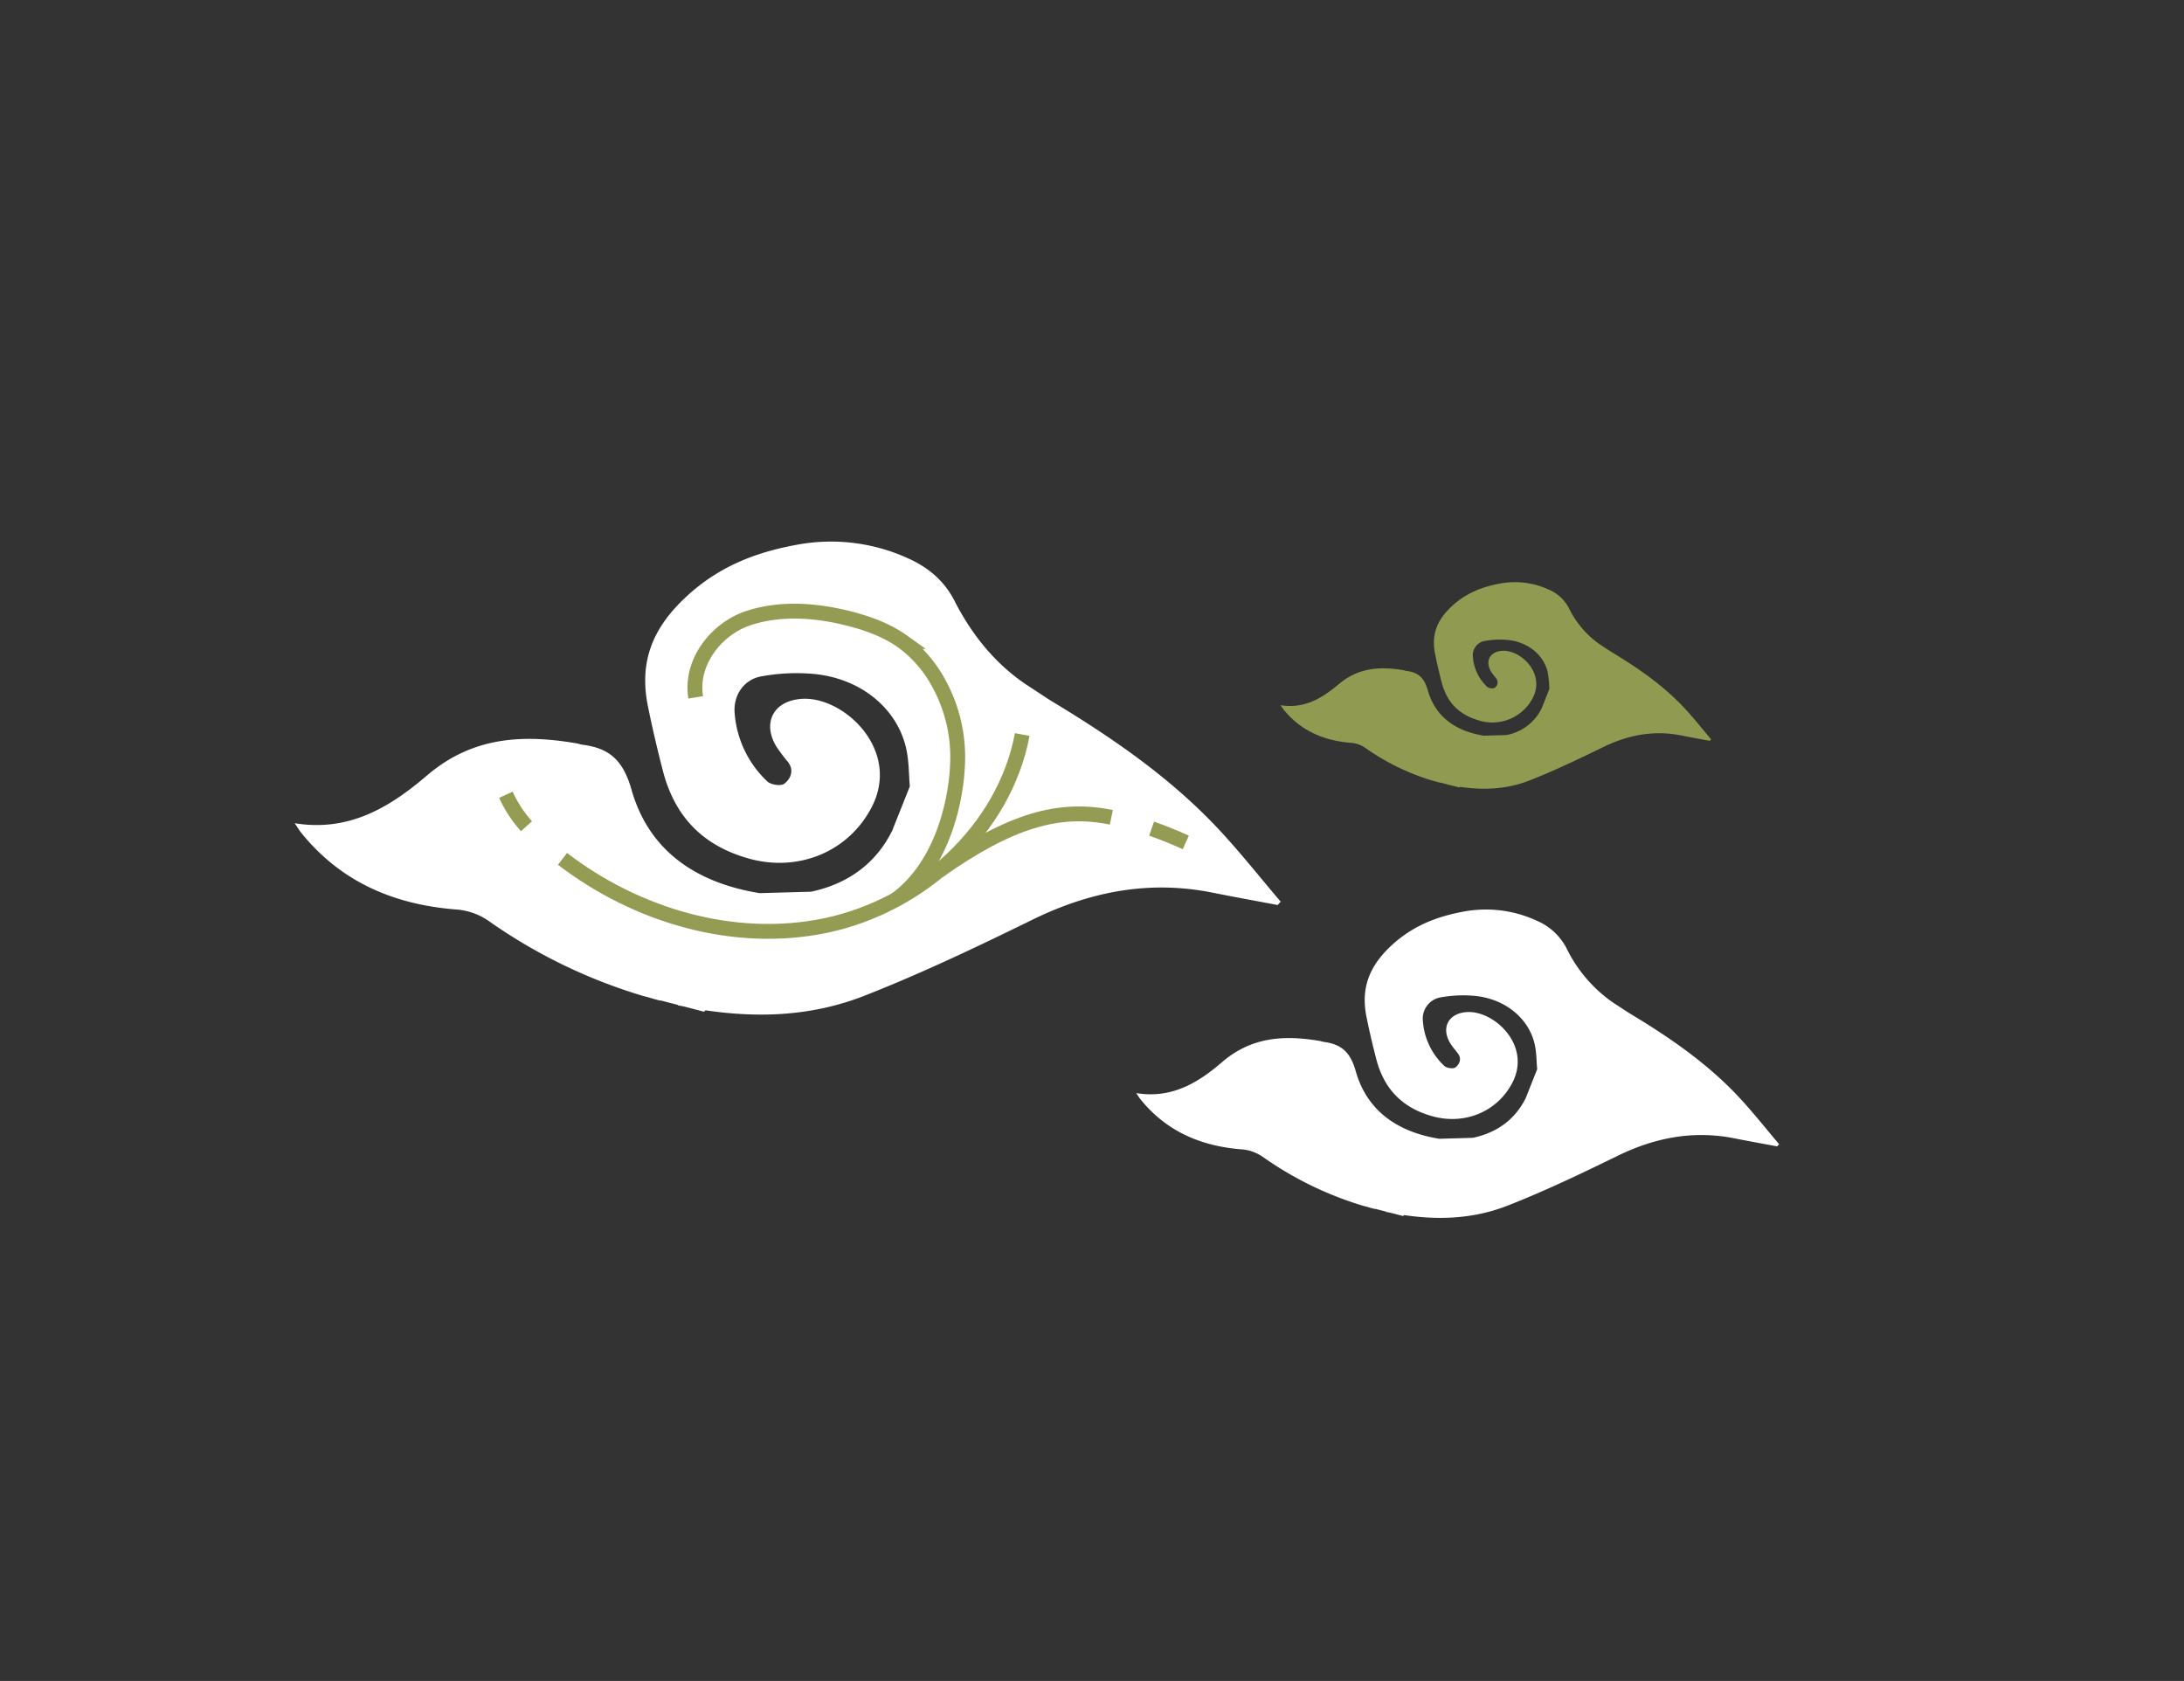 <svg id="Layer_1" data-name="Layer 1" xmlns="http://www.w3.org/2000/svg" viewBox="0 0 815.89 627.89"><rect x="0" y="0" width="815.89" height="627.89" fill="#333333" stroke="none"/><defs><style>.s2d-cc1_1{fill:#357d74;}.s2d-cc1_2{fill:#fff;}.s2d-cc1_3{fill:#919a51;}.s2d-cc1_4{fill:none;stroke:#939c52;stroke-miterlimit:10;stroke-width:5.55px;}</style></defs><title>2</title><path class="s2d-cc1_2" d="M424.48,408.31c.76,1.13,1.09,1.7,1.49,2.21,9.8,12.18,22.85,17.68,38.15,18.82a16,16,0,0,1,7.54,2.73,129.8,129.8,0,0,0,37.61,18.35l0,0,1.11.28c1,.28,1.93.57,2.92.83a2.77,2.77,0,0,0,.42,0l4.11,1.06-.09.09c.49.1,1,.17,1.46.26l5,1.29.31-.36c13.51,2,26.42,1.3,38.8-3.57,13.89-5.45,27.41-11.91,40.83-18.48,14-6.86,28.41-9.69,43.82-6.61,5.3,1.05,10.62,2,15.93,3l.74-.81c-4.69-5.55-9.21-11.26-14.11-16.61-12.11-13.24-26.71-23.27-42-32.43h0l-6.13-4a53,53,0,0,1-17.18-20.17A22.37,22.37,0,0,0,574,343.87a45.25,45.25,0,0,0-27-3.4c-10,1.8-19.08,5.24-27.08,12.6-8.34,7.69-11.6,15.94-9.45,26.68,1.06,5.31,2.31,10.59,3.67,15.84,2.87,11.09,9.64,18.19,20.9,21.35,11.9,3.34,24.17-1.48,29.91-12.44,7.28-13.9-6.57-26.89-16.7-26.47-7,.3-10.1,5.71-6.44,11.71.81,1.31,1.86,2.47,2.8,3.71,1.57,2.06.61,4.09-.89,5.26-.81.63-3.3.27-4.16-.55a25.48,25.48,0,0,1-8-16.71,8.05,8.05,0,0,1,6.46-8.87,47.47,47.47,0,0,1,13.14-.57c11.12,1.17,19.77,8.23,22.1,17.79.79,3.25.7,6.72,1,9.55L570,410.12c-3.94,8-10.77,13-19.79,14.89l-12.52.36c-15.2-2.46-26.91-10.11-31.2-25.19-2-7.17-5.37-10.14-12-11-.44-.05-.86-.24-1.29-.32-13.22-2.27-25.49-1.67-36.57,7.8C447.84,404.25,437.83,410.51,424.48,408.31Z"/><path class="s2d-cc1_3" d="M478.39,263.41c.51.76.73,1.14,1,1.48,6.56,8.16,15.29,11.84,25.54,12.6a10.73,10.73,0,0,1,5.05,1.83,86.64,86.64,0,0,0,25.17,12.28l0,0,.74.19c.65.18,1.3.38,2,.55a2.46,2.46,0,0,0,.28,0l2.75.71-.06.06,1,.18,3.34.86.21-.24c9,1.34,17.68.87,26-2.39,9.3-3.65,18.35-8,27.33-12.37,9.38-4.6,19-6.49,29.34-4.43,3.55.71,7.11,1.35,10.67,2l.49-.54c-3.14-3.72-6.16-7.53-9.44-11.12-8.11-8.86-17.89-15.57-28.1-21.71h0l-4.1-2.69a35.44,35.44,0,0,1-11.5-13.5,15,15,0,0,0-7.53-6.94,30.27,30.27,0,0,0-18-2.28c-6.72,1.2-12.78,3.51-18.13,8.44-5.59,5.14-7.77,10.66-6.33,17.85.71,3.56,1.54,7.1,2.45,10.61,1.92,7.42,6.46,12.17,14,14.29a17,17,0,0,0,20-8.33c4.87-9.3-4.4-18-11.18-17.71-4.71.19-6.76,3.82-4.31,7.83.54.88,1.25,1.66,1.87,2.48a2.41,2.41,0,0,1-.59,3.53,2.91,2.91,0,0,1-2.78-.37,17,17,0,0,1-5.33-11.19,5.38,5.38,0,0,1,4.32-5.93,31.31,31.31,0,0,1,8.8-.38c7.45.78,13.24,5.5,14.8,11.9a41.75,41.75,0,0,1,.64,6.4l-2.86,7.21a18.34,18.34,0,0,1-13.25,10l-8.38.23c-10.17-1.64-18-6.76-20.89-16.86-1.36-4.8-3.59-6.79-8-7.33-.29,0-.57-.17-.86-.22-8.85-1.52-17.07-1.11-24.48,5.22C494,260.7,487.33,264.88,478.39,263.41Z"/><path class="s2d-cc1_2" d="M456.75,311.36c-18.57-20.31-41-35.68-64.36-49.74h0l-9.4-6.16c-11.21-7.64-19.93-18.3-26.35-30.92-3.77-7.41-9.66-12.49-17.24-15.91a69.29,69.29,0,0,0-41.34-5.21c-15.4,2.75-29.28,8-41.53,19.32-12.8,11.79-17.81,24.44-14.51,40.91,1.64,8.15,3.55,16.25,5.63,24.3,4.4,17,14.79,27.89,32.06,32.74,18.25,5.13,37.08-2.26,45.87-19.07,11.16-21.32-10.08-41.25-25.6-40.6-10.79.45-15.5,8.76-9.88,17.95a68.87,68.87,0,0,0,4.29,5.69c2.4,3.17.94,6.28-1.37,8.07-1.24,1-5.06.42-6.37-.84a39.06,39.06,0,0,1-12.21-25.62c-.52-6.5,3.39-12.43,9.92-13.61a72.07,72.07,0,0,1,20.15-.87c17.06,1.79,30.32,12.61,33.9,27.28,1.21,5,1.07,10.3,1.48,14.65l-6.57,16.51c-6,12.22-16.51,19.93-30.35,22.85l-19.19.54c-23.32-3.78-41.29-15.5-47.86-38.63-3.12-11-8.23-15.55-18.36-16.81-.67-.08-1.31-.37-2-.49-20.27-3.48-39.09-2.55-56.08,12-13.56,11.58-28.91,21.18-49.39,17.8,1.17,1.74,1.67,2.62,2.29,3.39,15,18.69,35,27.12,58.51,28.88a24.39,24.39,0,0,1,11.57,4.18A198.88,198.88,0,0,0,240.17,372l0,0,1.69.44c1.5.42,3,.88,4.48,1.26a4.48,4.48,0,0,0,.65.06l6.31,1.62-.14.13c.75.16,1.49.26,2.24.41l7.64,2,.49-.55c20.72,3.08,40.51,2,59.5-5.47,21.3-8.36,42.05-18.26,62.62-28.34,21.49-10.53,43.57-14.86,67.21-10.15,8.13,1.62,16.29,3.1,24.44,4.64.38-.42.75-.84,1.13-1.25C471.2,328.32,464.27,319.57,456.75,311.36Z"/><path class="s2d-cc1_4" d="M210.14,320.82c27.71,21.26,64.16,32,98.3,24.9,35.43-7.4,66.78-35.77,73.44-71.35"/><path class="s2d-cc1_4" d="M189,296.87a45.8,45.8,0,0,0,7.68,11.75"/><path class="s2d-cc1_4" d="M259.9,260.49c-2.16-13.16,7.76-25.7,19.76-29.63s25.2-2.94,37.45.17c7.12,1.8,14.16,4.36,20.09,8.6a46.75,46.75,0,0,1,13.56,15.71,57.12,57.12,0,0,1,6.87,31.54s-.88,32.81-22.81,49.09"/><path class="s2d-cc1_4" d="M430.21,309.53c4.4,1.54,8.68,3.29,12.77,5.14"/><path class="s2d-cc1_4" d="M350.66,325.3c26.61-18.76,44.94-24.07,64.51-20"/></svg>
